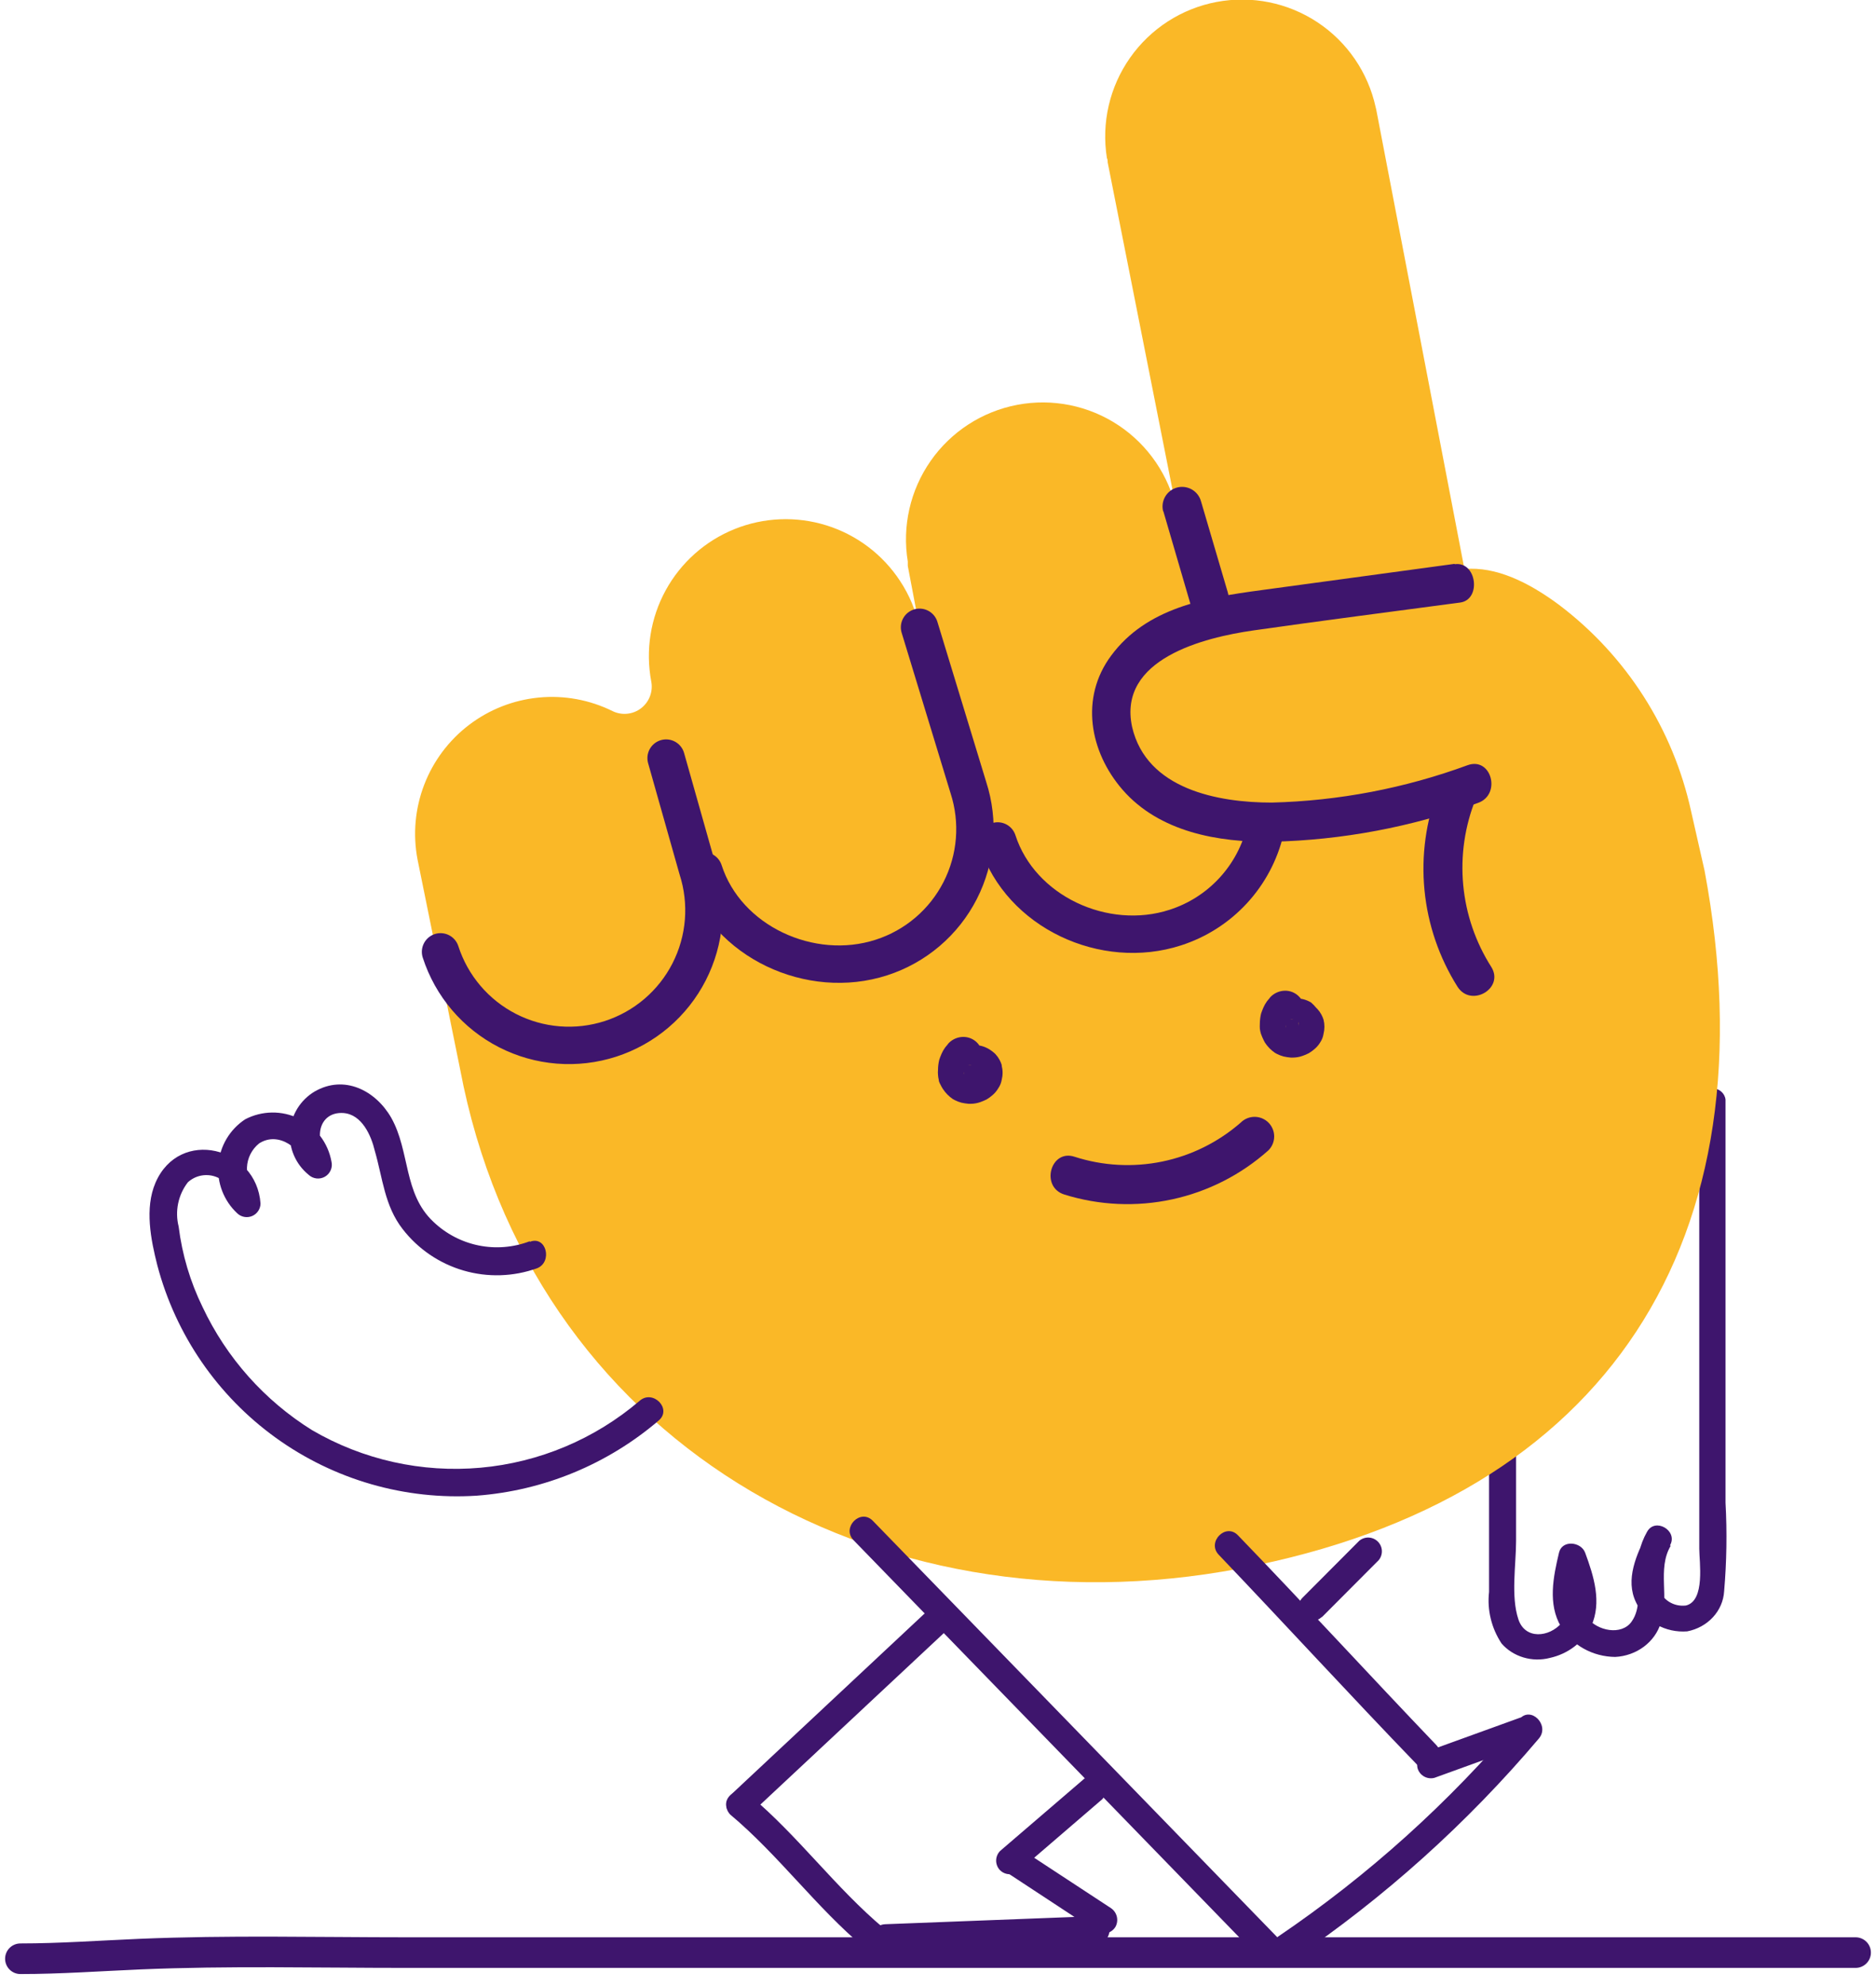 <svg width="276" height="292" viewBox="0 0 276 292" fill="none" xmlns="http://www.w3.org/2000/svg">
<g clip-path="url(#clip0_509_914)">
<path d="M249.998 161.564V206.004V227.714C249.998 229.626 250.907 235.361 248.044 236.062C247.157 236.174 246.259 235.972 245.523 235.497C244.788 235.021 244.268 234.306 244.067 233.492C243.476 231.368 244.862 228.988 245.749 227.119C246.817 224.995 243.476 223.104 242.317 225.228C241.248 227.113 240.761 229.239 240.909 231.368C240.909 233.662 241.499 236.423 240.022 238.463C238.545 240.502 235.001 239.822 233.478 237.825C231.615 235.361 232.569 231.92 233.205 229.328H229.32C230.342 232.09 232.024 236.041 229.752 238.633C227.911 240.757 224.389 241.097 223.389 238.102C222.253 234.703 223.048 230.072 223.048 226.546C223.048 218.325 223.048 210.125 223.048 201.904C222.996 201.445 222.764 201.021 222.397 200.713C222.03 200.404 221.554 200.234 221.06 200.234C220.567 200.234 220.091 200.404 219.723 200.713C219.356 201.021 219.124 201.445 219.072 201.904C219.072 212.639 219.072 223.359 219.072 234.065C218.772 236.714 219.419 239.381 220.912 241.649C221.747 242.608 222.861 243.319 224.12 243.696C225.378 244.073 226.727 244.1 228.002 243.773C229.329 243.482 230.567 242.912 231.622 242.106C232.678 241.3 233.522 240.279 234.092 239.121C235.705 235.595 234.478 231.729 233.205 228.287C232.592 226.673 229.82 226.376 229.365 228.287C228.525 231.814 227.684 235.85 229.661 239.185C230.452 240.518 231.607 241.631 233.008 242.411C234.409 243.191 236.006 243.61 237.636 243.625C239.169 243.545 240.638 243.021 241.839 242.127C243.04 241.233 243.914 240.011 244.34 238.633C245.658 234.958 243.772 230.688 245.794 227.289L242.363 225.398C240.795 228.5 239.045 232.239 240.704 235.616C241.32 236.974 242.379 238.116 243.729 238.878C245.08 239.641 246.653 239.986 248.225 239.865C249.698 239.581 251.029 238.85 252.011 237.786C252.993 236.722 253.572 235.384 253.656 233.98C254.031 229.642 254.1 225.285 253.861 220.937V161.67C253.808 161.212 253.576 160.787 253.209 160.479C252.842 160.171 252.366 160 251.872 160C251.379 160 250.903 160.171 250.536 160.479C250.169 160.787 249.937 161.212 249.884 161.67L249.998 161.564Z" fill="#3E156D"/>
<path d="M229.381 88.943C239.262 96.415 246.147 107.172 248.795 119.273C249.832 123.88 250.776 127.956 250.776 128.002C260.932 182.169 236.613 220.376 182.424 230.625C128.236 240.873 77.939 211.463 67.691 157.204L61.427 126.367C60.726 122.688 61.065 118.887 62.407 115.39C63.748 111.894 66.038 108.841 69.02 106.575C72.001 104.308 75.556 102.919 79.284 102.563C83.011 102.206 86.765 102.897 90.121 104.557C90.792 104.884 91.54 105.017 92.282 104.942C93.024 104.867 93.73 104.586 94.321 104.132C94.912 103.677 95.365 103.066 95.628 102.368C95.891 101.671 95.954 100.913 95.81 100.181C94.951 95.611 95.701 90.884 97.932 86.804C100.164 82.724 103.739 79.542 108.051 77.8C112.363 76.058 117.145 75.863 121.584 77.247C126.024 78.632 129.847 81.511 132.404 85.396C133.795 87.494 134.772 89.84 135.283 92.305L133.555 83.208C133.555 82.978 133.555 82.771 133.555 82.563C132.703 77.379 133.912 72.067 136.924 67.762C139.936 63.456 144.511 60.499 149.673 59.522C154.836 58.545 160.175 59.625 164.552 62.532C168.929 65.439 171.995 69.941 173.097 75.079C173.097 75.309 173.097 75.516 173.235 75.723L162.964 23.882C162.964 23.652 162.964 23.468 162.849 23.238C162.023 18.063 163.248 12.771 166.262 8.485C169.277 4.199 173.844 1.258 178.993 0.286C184.142 -0.686 189.467 0.389 193.836 3.281C198.205 6.174 201.274 10.656 202.391 15.776C202.448 15.98 202.494 16.188 202.529 16.398L215.449 83.669C220.054 83.254 224.891 85.603 229.381 88.943Z" fill="#FAB827"/>
<path d="M144.61 158.171C144.589 158.081 144.589 157.986 144.61 157.895L144.31 158.586V158.402L144.057 158.908L144.264 158.724L143.688 159.162C143.765 159.102 143.85 159.056 143.942 159.024L143.274 159.3H143.642H142.882H143.389H142.629C142.796 159.325 142.958 159.371 143.113 159.438L142.445 159.162L142.79 159.346L142.168 158.908C142.263 158.973 142.349 159.05 142.422 159.139L141.961 158.563C142.022 158.634 142.076 158.711 142.122 158.793L141.754 158.102C141.764 158.194 141.764 158.287 141.754 158.379V157.619C141.777 157.741 141.777 157.865 141.754 157.987V157.204C141.775 157.318 141.775 157.435 141.754 157.55L142.053 156.859C142.007 156.986 141.937 157.103 141.846 157.204L142.307 156.628C142.203 156.747 142.087 156.856 141.961 156.951L142.537 156.513L142.076 156.767L142.767 156.49C142.589 156.558 142.403 156.604 142.214 156.628H142.974C142.791 156.651 142.605 156.651 142.422 156.628H143.205C143.037 156.607 142.874 156.56 142.721 156.49L143.412 156.79L143.136 156.605L143.711 157.043C143.572 156.938 143.448 156.814 143.343 156.675L143.803 157.273L143.55 156.836L143.85 157.527C143.754 157.323 143.691 157.105 143.665 156.882L143.78 157.642C143.734 157.406 143.734 157.164 143.78 156.928L143.665 157.711C143.713 157.452 143.782 157.198 143.873 156.951L143.573 157.642C143.666 157.437 143.782 157.244 143.919 157.066L143.481 157.642L143.734 157.365C144.263 156.823 144.56 156.096 144.563 155.339C144.583 154.949 144.504 154.561 144.333 154.21C144.2 153.865 143.996 153.551 143.734 153.289C143.466 153.021 143.146 152.809 142.794 152.666C142.442 152.524 142.065 152.454 141.685 152.46C140.929 152.473 140.206 152.769 139.658 153.289C139.562 153.378 139.477 153.479 139.405 153.588C139.157 153.855 138.941 154.148 138.76 154.464C138.591 154.775 138.445 155.098 138.322 155.431L138.184 155.822C138.065 156.313 138.003 156.815 138 157.319C137.976 157.557 137.976 157.796 138 158.033C138.016 158.29 138.054 158.544 138.115 158.793C138.115 159.116 138.368 159.438 138.507 159.761L138.714 160.106C139.102 160.697 139.603 161.206 140.188 161.603L140.487 161.764C140.796 161.921 141.12 162.044 141.454 162.133C141.796 162.209 142.142 162.263 142.491 162.294H142.836C143.315 162.29 143.791 162.204 144.241 162.041C144.556 161.93 144.864 161.799 145.162 161.649C145.465 161.468 145.75 161.26 146.014 161.027C146.353 160.739 146.641 160.397 146.866 160.014C147.125 159.642 147.297 159.217 147.373 158.77C147.546 158.09 147.546 157.378 147.373 156.698C147.373 156.698 147.373 156.698 147.373 156.582C147.29 156.32 147.182 156.065 147.051 155.822C146.893 155.531 146.7 155.26 146.475 155.016C146.408 154.961 146.346 154.899 146.291 154.832C146.045 154.62 145.783 154.428 145.508 154.256C145.142 154.039 144.746 153.876 144.333 153.773C143.992 153.695 143.646 153.641 143.297 153.611H142.997C142.649 153.635 142.303 153.681 141.961 153.75C141.634 153.838 141.317 153.962 141.017 154.118C140.935 154.156 140.858 154.202 140.787 154.256C140.541 154.412 140.31 154.59 140.096 154.786C139.622 155.272 139.288 155.877 139.128 156.536C139.037 156.915 139.037 157.31 139.128 157.688C139.12 158.117 139.232 158.54 139.451 158.908C139.633 159.229 139.885 159.504 140.188 159.715C140.472 159.962 140.812 160.136 141.178 160.221C141.562 160.335 141.965 160.368 142.361 160.316C142.758 160.265 143.14 160.13 143.481 159.922L144.057 159.484C144.416 159.135 144.678 158.699 144.817 158.218L144.61 158.171Z" fill="#3E156D"/>
<path d="M191.981 151.378C191.961 151.287 191.961 151.192 191.981 151.101L191.682 151.792L191.797 151.608L191.36 152.184C191.409 152.111 191.471 152.049 191.544 151.999L190.968 152.437C191.05 152.373 191.144 152.326 191.244 152.299L190.554 152.575H190.922L190.162 152.69C190.33 152.667 190.501 152.667 190.669 152.69L189.909 152.575C190.083 152.599 190.253 152.646 190.415 152.713L189.724 152.437L190.07 152.621L189.563 151.999C189.646 152.07 189.723 152.147 189.794 152.23L189.333 151.654C189.394 151.725 189.448 151.802 189.494 151.884L189.195 151.216C189.205 151.308 189.205 151.401 189.195 151.493V150.733C189.218 150.854 189.218 150.979 189.195 151.101V150.318C189.216 150.432 189.216 150.549 189.195 150.664L189.494 149.973C189.448 150.1 189.377 150.217 189.287 150.318L189.747 149.742C189.65 149.867 189.533 149.976 189.402 150.065L189.978 149.627L189.517 149.881L190.116 149.696C189.938 149.764 189.752 149.81 189.563 149.834H190.323C190.14 149.857 189.954 149.857 189.771 149.834H190.554C190.403 149.806 190.256 149.76 190.116 149.696L190.807 149.996L190.484 149.811L191.06 150.249C190.922 150.15 190.805 150.025 190.715 149.881L191.152 150.479C191.054 150.342 190.97 150.195 190.899 150.042L191.198 150.733C191.113 150.525 191.051 150.309 191.014 150.088V150.848C190.979 150.611 190.979 150.371 191.014 150.134V150.917C191.061 150.658 191.131 150.404 191.221 150.157L190.945 150.848C191.021 150.64 191.13 150.445 191.267 150.272L190.83 150.848L191.083 150.571C191.612 150.029 191.909 149.302 191.912 148.545C191.932 148.155 191.853 147.767 191.682 147.416C191.56 147.065 191.354 146.749 191.083 146.495C190.815 146.227 190.495 146.015 190.143 145.872C189.791 145.73 189.413 145.66 189.034 145.666C188.279 145.683 187.557 145.978 187.007 146.495C186.911 146.584 186.825 146.685 186.754 146.795C186.506 147.061 186.29 147.354 186.109 147.67C185.94 147.981 185.793 148.304 185.671 148.637L185.533 149.028C185.414 149.519 185.352 150.021 185.349 150.525C185.337 150.763 185.337 151.002 185.349 151.239C185.38 151.497 185.434 151.751 185.51 151.999C185.629 152.33 185.767 152.653 185.925 152.967C185.977 153.086 186.039 153.202 186.109 153.312C186.497 153.903 186.998 154.412 187.583 154.809L187.882 154.97C188.191 155.127 188.515 155.25 188.849 155.339C189.191 155.415 189.537 155.469 189.886 155.5H190.231C190.71 155.496 191.185 155.41 191.636 155.247C191.953 155.14 192.261 155.009 192.557 154.855C192.859 154.674 193.145 154.466 193.409 154.233C193.748 153.945 194.036 153.603 194.261 153.22C194.5 152.851 194.657 152.434 194.722 151.999C194.894 151.319 194.894 150.607 194.722 149.927C194.638 149.664 194.53 149.409 194.399 149.167C194.242 148.875 194.049 148.604 193.824 148.361L193.64 148.176C193.41 147.894 193.155 147.632 192.88 147.393C192.514 147.176 192.118 147.013 191.705 146.91C191.364 146.832 191.017 146.778 190.669 146.748H190.369C190.021 146.772 189.675 146.818 189.333 146.887C189.006 146.975 188.689 147.099 188.389 147.255C188.307 147.293 188.23 147.339 188.158 147.393C187.913 147.549 187.682 147.727 187.468 147.923C187 148.41 186.674 149.015 186.523 149.673C186.426 150.051 186.426 150.447 186.523 150.825C186.546 151.209 186.665 151.581 186.869 151.907C187.051 152.228 187.303 152.503 187.606 152.713C187.889 152.961 188.229 153.135 188.596 153.22C188.979 153.334 189.383 153.367 189.779 153.315C190.176 153.263 190.557 153.129 190.899 152.921L191.475 152.483C191.834 152.134 192.096 151.697 192.235 151.216L191.981 151.378Z" fill="#3E156D"/>
<path d="M156.562 175.628C161.705 177.237 167.178 177.485 172.446 176.346C177.713 175.208 182.595 172.723 186.615 169.134C186.883 168.866 187.095 168.548 187.24 168.199C187.385 167.849 187.46 167.474 187.46 167.096C187.46 166.717 187.385 166.342 187.24 165.993C187.095 165.643 186.883 165.325 186.615 165.057C186.348 164.79 186.03 164.578 185.68 164.433C185.331 164.288 184.956 164.213 184.577 164.213C184.199 164.213 183.824 164.288 183.474 164.433C183.125 164.578 182.807 164.79 182.539 165.057C179.243 167.935 175.258 169.91 170.972 170.79C166.686 171.67 162.245 171.425 158.082 170.078C154.558 168.927 153.038 174.5 156.562 175.628Z" fill="#3E156D"/>
<path d="M64.812 139.955C65.613 142.436 66.896 144.735 68.586 146.721C70.276 148.707 72.341 150.341 74.662 151.529C76.983 152.717 79.516 153.436 82.115 153.645C84.714 153.854 87.329 153.549 89.811 152.748C92.292 151.946 94.591 150.664 96.577 148.974C98.563 147.284 100.197 145.219 101.384 142.898C102.572 140.576 103.291 138.044 103.501 135.444C103.71 132.845 103.405 130.23 102.604 127.749L97.998 111.466" stroke="#3E156D" stroke-width="5.5" stroke-linecap="round" stroke-linejoin="round"/>
<path d="M103.548 128.048C106.91 138.481 119.254 144.169 129.686 140.784C132.168 139.984 134.467 138.703 136.453 137.014C138.438 135.325 140.071 133.261 141.259 130.94C142.446 128.619 143.164 126.087 143.371 123.488C143.579 120.89 143.272 118.276 142.468 115.796L135.283 92.236" stroke="#3E156D" stroke-width="5.5" stroke-linecap="round" stroke-linejoin="round"/>
<path d="M146.774 123.649C150.16 134.082 162.48 139.77 172.913 136.385C176.166 135.339 179.095 133.471 181.415 130.961C183.735 128.452 185.367 125.386 186.155 122.06" stroke="#3E156D" stroke-width="5.5" stroke-linecap="round" stroke-linejoin="round"/>
<path d="M213.975 82.909L185.51 86.778C177.404 87.86 168.675 89.357 163.471 96.404C158.865 102.6 160.293 110.522 165.152 116.118C170.564 122.336 179.246 123.879 187.099 123.764C197.461 123.531 207.714 121.602 217.452 118.053C220.907 116.832 219.433 111.259 215.932 112.503C206.686 115.9 196.946 117.759 187.099 118.007C179.2 118.007 168.675 116.049 166.557 106.883C164.392 96.865 177.173 93.733 184.382 92.697C194.515 91.246 204.671 89.956 214.804 88.597C217.982 88.183 217.268 82.517 214.044 82.955L213.975 82.909Z" fill="#3E156D"/>
<path d="M211.603 116.003C209.776 120.737 209.081 125.832 209.573 130.882C210.065 135.932 211.73 140.798 214.435 145.09C216.439 148.199 221.344 145.321 219.41 142.189C217.089 138.549 215.67 134.409 215.27 130.111C214.869 125.814 215.499 121.483 217.107 117.477C217.298 116.738 217.194 115.954 216.815 115.291C216.436 114.629 215.814 114.14 215.08 113.93C214.348 113.75 213.575 113.858 212.919 114.231C212.264 114.603 211.776 115.213 211.556 115.934L211.603 116.003Z" fill="#3E156D"/>
<path d="M171.14 75.124L175.078 88.597C175.168 88.972 175.332 89.326 175.561 89.636C175.79 89.946 176.08 90.207 176.412 90.403C176.744 90.6 177.112 90.727 177.494 90.779C177.876 90.83 178.265 90.804 178.637 90.702C179.009 90.6 179.357 90.424 179.66 90.186C179.963 89.947 180.214 89.649 180.4 89.311C180.586 88.973 180.702 88.601 180.741 88.217C180.78 87.834 180.741 87.446 180.628 87.077L176.69 73.697C176.485 72.961 175.997 72.336 175.331 71.96C174.666 71.585 173.879 71.488 173.143 71.693C172.407 71.898 171.783 72.386 171.407 73.051C171.031 73.716 170.935 74.504 171.14 75.24V75.124Z" fill="#3E156D"/>
<path d="M77.916 182.514C75.524 183.421 72.925 183.632 70.418 183.123C67.912 182.613 65.601 181.404 63.753 179.636C59.331 175.49 60.344 169.295 57.558 164.344C55.255 160.336 50.649 157.964 46.273 160.498C45.241 161.116 44.373 161.973 43.743 162.998C43.113 164.023 42.739 165.184 42.654 166.384C42.568 167.584 42.772 168.787 43.25 169.891C43.728 170.995 44.465 171.968 45.398 172.727C45.716 173.028 46.123 173.219 46.559 173.27C46.994 173.321 47.434 173.229 47.813 173.008C48.192 172.788 48.489 172.45 48.66 172.046C48.831 171.643 48.866 171.194 48.76 170.769C48.512 169.418 47.951 168.144 47.12 167.049C46.29 165.955 45.214 165.071 43.98 164.468C42.745 163.865 41.386 163.561 40.013 163.579C38.639 163.598 37.289 163.938 36.071 164.574C34.955 165.307 34.02 166.285 33.337 167.432C32.654 168.579 32.24 169.867 32.127 171.198C32.014 172.528 32.205 173.867 32.684 175.113C33.164 176.36 33.92 177.481 34.897 178.392C35.181 178.666 35.539 178.85 35.927 178.923C36.315 178.996 36.716 178.954 37.08 178.803C37.445 178.651 37.757 178.396 37.978 178.07C38.2 177.743 38.322 177.359 38.328 176.964C37.752 168.627 26.399 165.748 22.875 173.901C21.263 177.655 22.184 182.261 23.151 186.061C25.851 196.272 32.01 205.229 40.578 211.403C49.146 217.578 59.592 220.586 70.132 219.915C80.019 219.171 89.41 215.29 96.938 208.838C98.896 207.134 96.04 204.232 94.083 205.982C87.491 211.601 79.317 215.033 70.691 215.804C62.065 216.576 53.411 214.649 45.928 210.289C38.923 205.934 33.325 199.648 29.807 192.187C27.984 188.464 26.794 184.464 26.284 180.35C26.001 179.231 25.976 178.063 26.211 176.934C26.447 175.805 26.936 174.744 27.642 173.832C28.216 173.308 28.929 172.961 29.696 172.833C30.462 172.705 31.25 172.801 31.963 173.11C32.676 173.419 33.285 173.928 33.715 174.575C34.146 175.222 34.38 175.98 34.39 176.757L37.821 175.329C37.326 174.858 36.937 174.287 36.68 173.654C36.424 173.02 36.306 172.34 36.334 171.657C36.362 170.974 36.536 170.305 36.845 169.695C37.153 169.085 37.588 168.548 38.121 168.121C40.999 166.255 44.5 168.904 45.03 171.851L48.392 169.894C46.089 167.775 46.78 163.399 50.534 163.653C53.251 163.86 54.61 166.969 55.14 169.203C56.314 173.256 56.567 177.287 59.239 180.718C61.506 183.644 64.641 185.777 68.195 186.811C71.748 187.845 75.538 187.728 79.021 186.476C81.324 185.554 80.38 181.639 77.962 182.583L77.916 182.514Z" fill="#3E156D"/>
<path d="M179.283 228.582C189.071 238.831 198.674 249.309 208.462 259.443C210.258 261.308 213.068 258.452 211.317 256.587C201.53 246.361 191.903 235.86 182.139 225.749C180.342 223.861 177.533 226.717 179.283 228.582Z" fill="#3E156D"/>
<path d="M211.041 261.4L224.72 256.449C225.198 256.273 225.592 255.924 225.824 255.471C226.056 255.018 226.109 254.494 225.973 254.004C225.836 253.514 225.52 253.093 225.088 252.824C224.655 252.556 224.138 252.461 223.638 252.557L209.959 257.508C209.453 257.668 209.027 258.014 208.767 258.475C208.506 258.937 208.43 259.48 208.554 259.995C208.704 260.507 209.048 260.94 209.512 261.202C209.977 261.465 210.525 261.536 211.041 261.4Z" fill="#3E156D"/>
<path d="M223.546 252.764C213.241 264.998 201.299 275.755 188.057 284.73C185.939 286.181 188.057 289.658 190.107 288.207C203.636 279.052 215.847 268.088 226.402 255.62C228.06 253.662 225.227 250.783 223.546 252.764Z" fill="#3E156D"/>
<path d="M125.555 226.44L185.087 287.701C186.906 289.566 189.693 286.71 187.942 284.868C168.091 264.433 148.247 244.012 128.411 223.608C126.591 221.742 123.805 224.598 125.555 226.44Z" fill="#3E156D"/>
<path d="M136.204 237.073L107.44 263.972C105.551 265.746 108.407 268.578 110.295 266.805L139.059 239.929C140.948 238.155 138.092 235.323 136.204 237.073Z" fill="#3E156D"/>
<path d="M107.44 266.805C114.556 272.77 120.06 280.416 127.176 286.381C127.564 286.742 128.074 286.942 128.604 286.942C129.134 286.942 129.644 286.742 130.032 286.381C130.403 285.998 130.611 285.486 130.611 284.953C130.611 284.42 130.403 283.907 130.032 283.525C122.916 277.56 117.412 269.914 110.295 263.972C109.913 263.601 109.401 263.393 108.868 263.393C108.334 263.393 107.822 263.601 107.44 263.972C107.07 264.351 106.863 264.859 106.863 265.389C106.863 265.918 107.07 266.426 107.44 266.805Z" fill="#3E156D"/>
<path d="M130.239 286.956L161.306 285.759C163.885 285.759 163.908 281.613 161.306 281.729L130.239 282.926C127.66 283.041 127.637 287.072 130.239 286.956Z" fill="#3E156D"/>
<path d="M163.402 280.531L150.758 272.24C150.297 271.971 149.748 271.897 149.232 272.033C148.716 272.169 148.275 272.504 148.006 272.965C147.738 273.427 147.663 273.976 147.799 274.492C147.935 275.008 148.271 275.449 148.732 275.718L161.352 284.008C161.814 284.278 162.363 284.354 162.881 284.221C163.398 284.087 163.842 283.754 164.116 283.295C164.368 282.829 164.434 282.285 164.302 281.772C164.169 281.26 163.848 280.816 163.402 280.531Z" fill="#3E156D"/>
<path d="M149.998 275.004L162.135 264.571C162.323 264.385 162.472 264.164 162.574 263.92C162.676 263.677 162.729 263.415 162.73 263.151C162.731 262.887 162.68 262.625 162.58 262.381C162.48 262.137 162.333 261.914 162.147 261.727C161.961 261.539 161.739 261.39 161.496 261.288C161.252 261.186 160.991 261.133 160.727 261.132C160.463 261.131 160.201 261.182 159.957 261.282C159.712 261.382 159.49 261.529 159.302 261.715L147.143 272.148C146.766 272.528 146.554 273.041 146.554 273.576C146.554 274.111 146.766 274.624 147.143 275.004C147.528 275.37 148.039 275.574 148.571 275.574C149.102 275.574 149.613 275.37 149.998 275.004Z" fill="#3E156D"/>
<path d="M194.469 237.787L202.828 229.404C203.155 229.016 203.325 228.519 203.303 228.012C203.282 227.504 203.071 227.024 202.712 226.665C202.353 226.306 201.872 226.095 201.365 226.073C200.858 226.051 200.361 226.221 199.973 226.548L191.636 234.908C191.26 235.284 191.049 235.793 191.049 236.324C191.049 236.856 191.26 237.365 191.636 237.741C192.015 238.111 192.523 238.318 193.052 238.318C193.582 238.318 194.09 238.111 194.469 237.741V237.787Z" fill="#3E156D"/>
</g>
<path d="M3 288C8.82 288 14.753 287.57 20.576 287.322C33.59 286.768 46.681 287.096 59.708 287.096C76.177 287.096 92.647 287.096 109.116 287.096C130.252 287.096 151.387 287.096 172.523 287.096C206.015 287.096 239.508 287.096 273 287.096" stroke="#3E156D" stroke-width="4.5" stroke-linecap="round"/>
<defs>
<clipPath id="clip0_509_914">
<rect width="232" height="292" fill="white" transform="translate(22)"/>
</clipPath>
</defs>
</svg>
